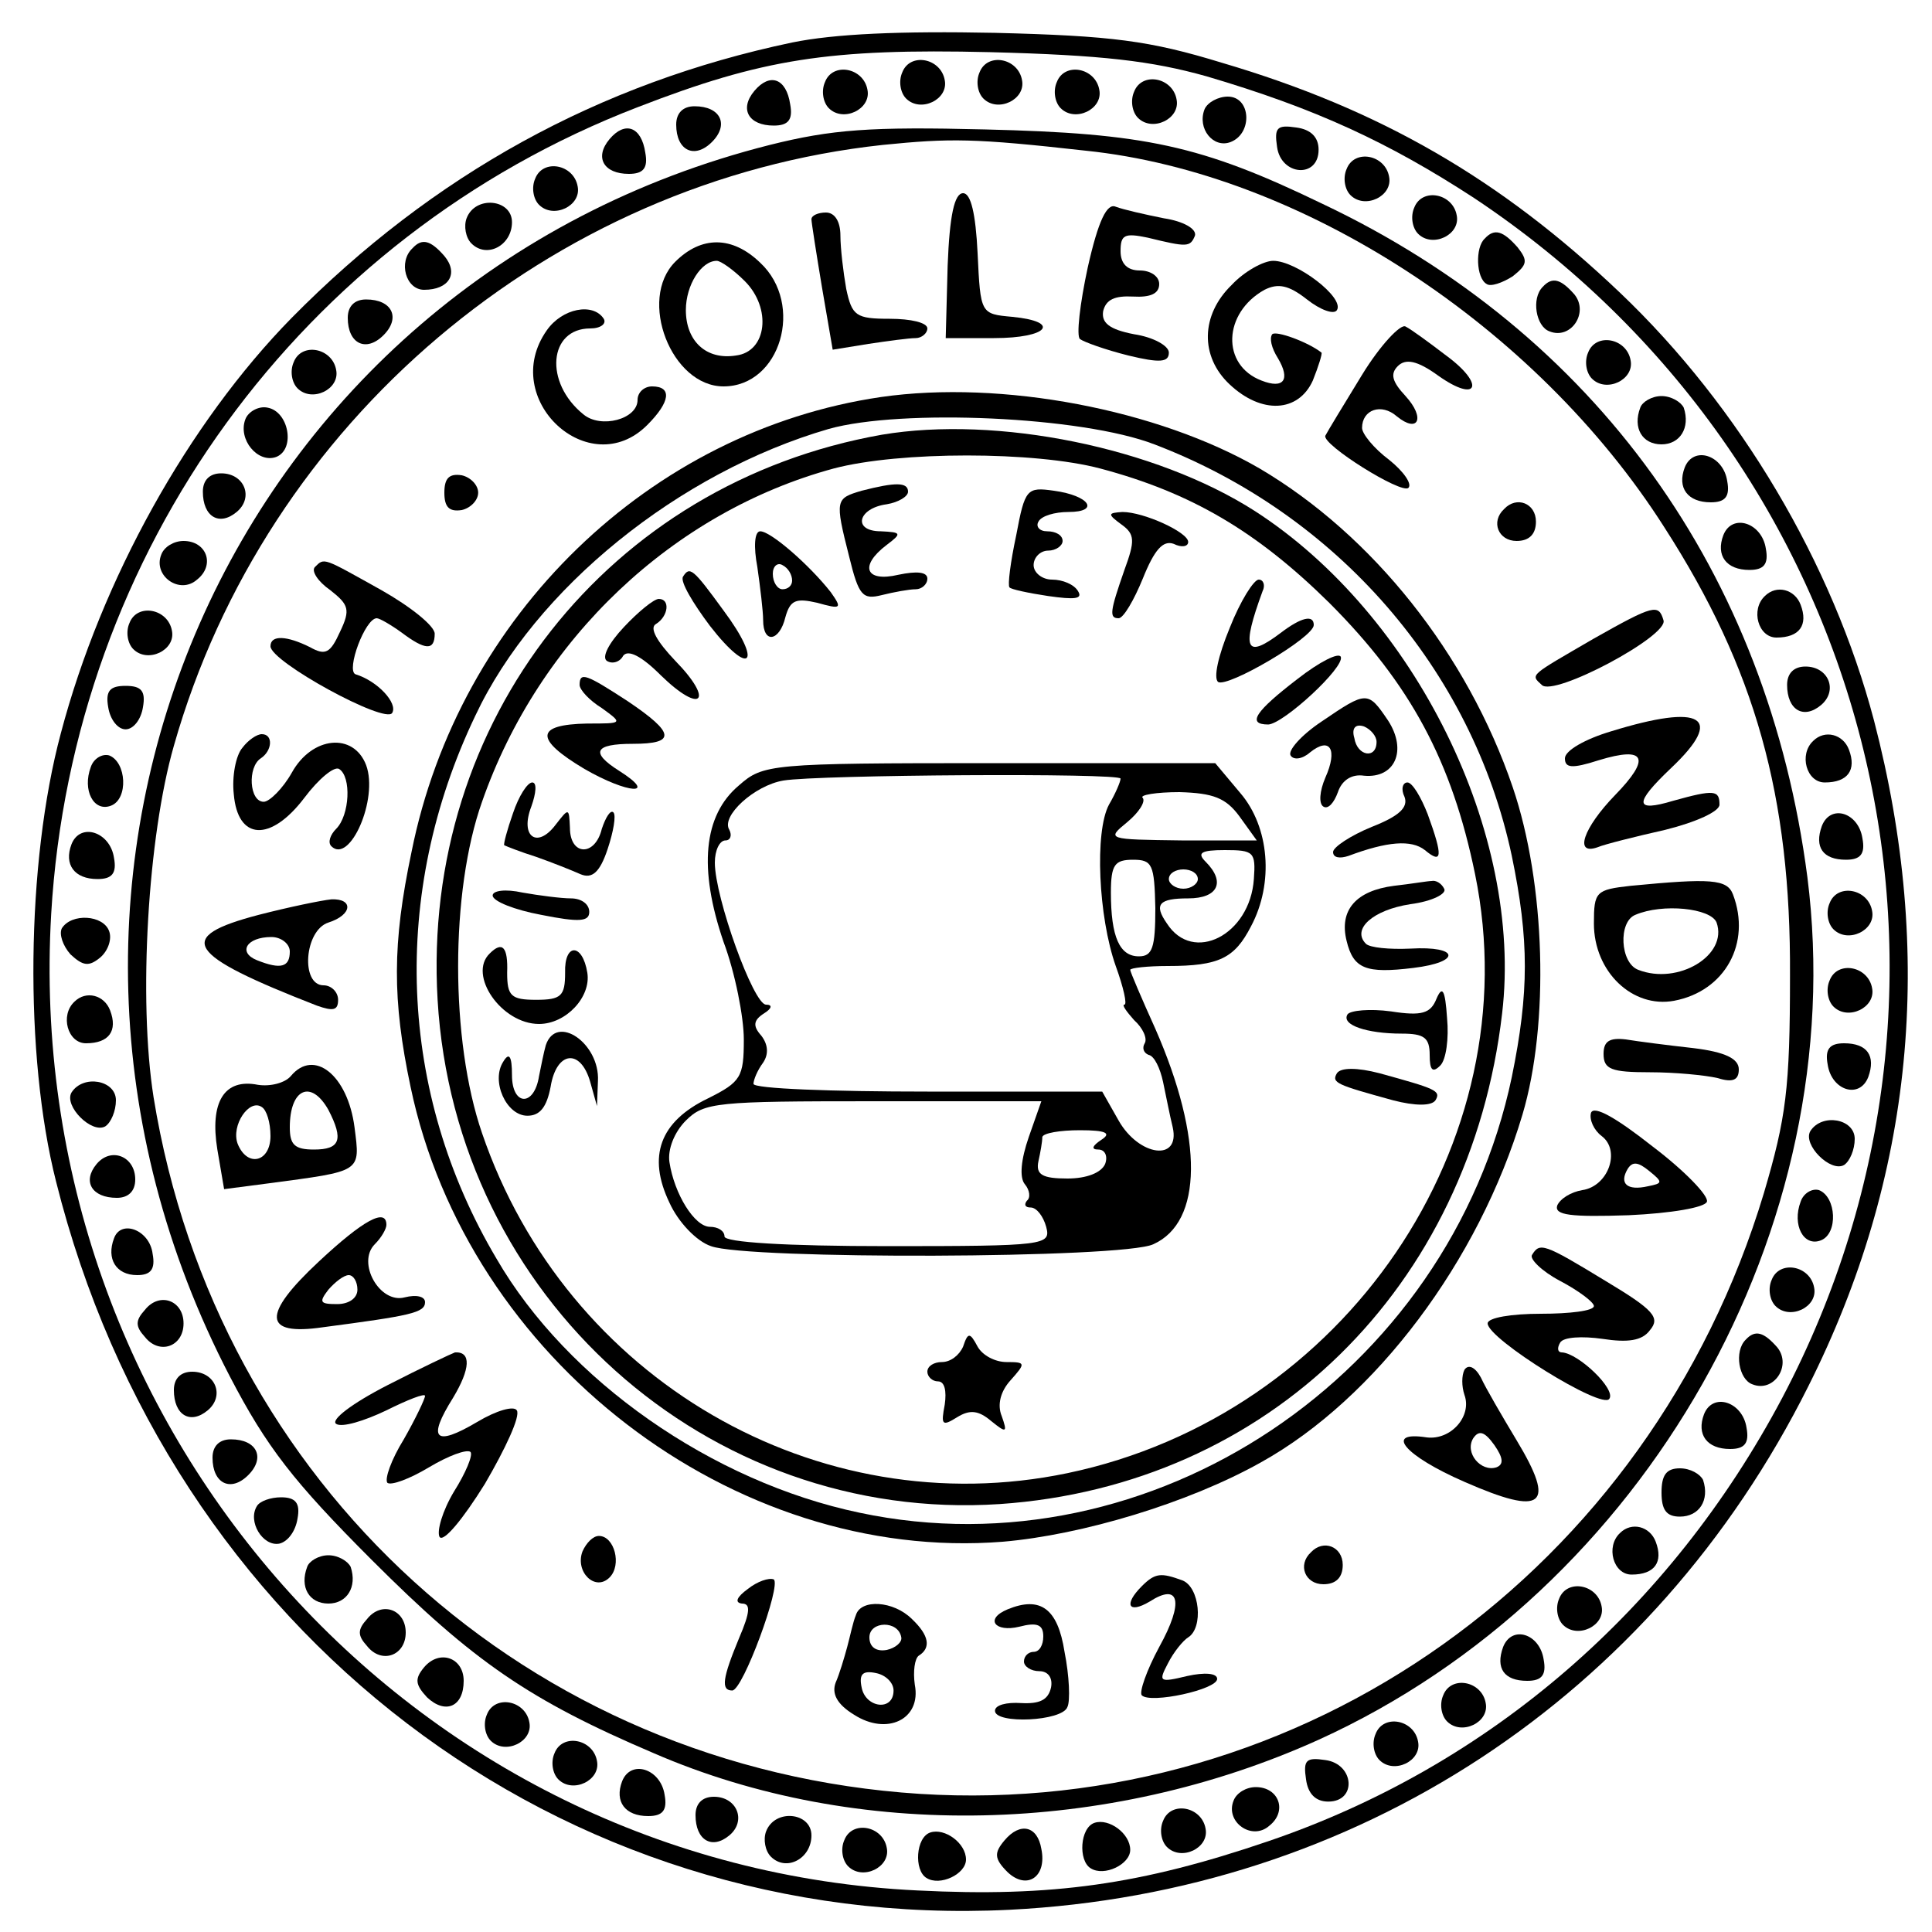 <?xml version="1.0" standalone="no"?>
<!DOCTYPE svg PUBLIC "-//W3C//DTD SVG 20010904//EN"
 "http://www.w3.org/TR/2001/REC-SVG-20010904/DTD/svg10.dtd">
<svg version="1.0" xmlns="http://www.w3.org/2000/svg"
 width="200pt" height="200pt" viewBox="0 0 200 200"
 preserveAspectRatio="xMidYMid meet">

<g transform="translate(0,200) scale(0.1,-0.1)"
fill="#000000" stroke="none">
<path d="M820 1956 c-200 -42 -372 -137 -518 -285 -107 -109 -197 -271 -239
-430 -36 -134 -38 -334 -5 -464 117 -468 523 -777 987 -754 359 18 666 220
827 542 109 217 131 447 68 689 -43 163 -139 325 -263 443 -124 118 -249 190
-412 238 -75 23 -114 28 -235 31 -98 2 -166 -1 -210 -10z m429 -35 c112 -33
188 -68 277 -126 412 -274 549 -806 319 -1242 -116 -219 -303 -381 -532 -459
-132 -45 -224 -58 -363 -51 -525 25 -928 480 -897 1011 22 375 259 701 607
835 129 50 198 61 365 57 116 -3 167 -9 224 -25z"/>
<path d="M934 1925 c-4 -9 -2 -21 4 -27 15 -15 44 -1 40 19 -4 23 -36 29 -44
8z"/>
<path d="M1014 1925 c-4 -9 -2 -21 4 -27 15 -15 44 -1 40 19 -4 23 -36 29 -44
8z"/>
<path d="M854 1915 c-4 -9 -2 -21 4 -27 15 -15 44 -1 40 19 -4 23 -36 29 -44
8z"/>
<path d="M1094 1915 c-4 -9 -2 -21 4 -27 15 -15 44 -1 40 19 -4 23 -36 29 -44
8z"/>
<path d="M781 1906 c-16 -19 -6 -36 20 -36 15 0 20 6 17 22 -4 27 -21 33 -37
14z"/>
<path d="M1174 1905 c-4 -9 -2 -21 4 -27 15 -15 44 -1 40 19 -4 23 -36 29 -44
8z"/>
<path d="M1247 1887 c-8 -20 9 -41 27 -34 23 9 21 47 -3 47 -10 0 -21 -6 -24
-13z"/>
<path d="M700 1871 c0 -27 19 -36 37 -18 18 18 9 37 -18 37 -12 0 -19 -7 -19
-19z"/>
<path d="M631 1856 c-16 -19 -6 -36 20 -36 15 0 20 6 17 22 -4 27 -21 33 -37
14z"/>
<path d="M797 1850 c-559 -141 -829 -756 -559 -1275 38 -73 66 -109 147 -190
105 -105 163 -145 292 -200 210 -91 469 -85 688 14 339 154 552 531 506 893
-41 315 -219 563 -502 697 -126 61 -184 73 -349 77 -119 3 -159 0 -223 -16z
m327 -6 c223 -23 466 -181 599 -390 94 -146 131 -278 130 -464 0 -117 -4 -147
-27 -225 -118 -392 -477 -647 -874 -622 -404 26 -728 320 -793 721 -16 101 -6
270 21 364 95 335 390 585 734 622 70 7 94 7 210 -6z"/>
<path d="M981 1725 l-2 -75 50 0 c56 0 70 17 19 22 -33 3 -33 3 -36 66 -2 41
-7 62 -15 62 -9 0 -14 -23 -16 -75z"/>
<path d="M1126 1723 c-8 -37 -12 -71 -8 -74 4 -3 26 -11 50 -17 33 -8 42 -7
42 3 0 7 -16 16 -36 19 -26 5 -34 12 -32 24 3 12 12 16 31 15 18 -1 27 3 27
13 0 8 -9 14 -20 14 -13 0 -20 7 -20 20 0 17 4 19 28 14 41 -10 44 -10 49 2 2
7 -12 15 -32 18 -20 4 -42 9 -50 12 -9 4 -18 -14 -29 -63z"/>
<path d="M840 1773 c0 -3 5 -35 11 -71 l11 -64 37 6 c20 3 42 6 49 6 6 0 12 5
12 10 0 6 -17 10 -39 10 -35 0 -39 3 -45 31 -3 17 -6 42 -6 55 0 15 -6 24 -15
24 -8 0 -15 -3 -15 -7z"/>
<path d="M699 1729 c-39 -39 -4 -129 50 -129 59 0 84 85 38 128 -29 28 -61 28
-88 1z m72 -20 c28 -28 23 -73 -9 -77 -31 -5 -52 15 -52 47 0 26 16 51 32 51
4 0 17 -9 29 -21z"/>
<path d="M1275 1705 c-32 -31 -33 -74 -2 -103 33 -31 71 -29 86 4 6 15 10 28
9 29 -14 11 -47 23 -51 19 -3 -4 -1 -14 6 -25 13 -22 6 -32 -17 -23 -42 16
-40 70 3 94 14 7 25 5 44 -10 14 -11 28 -16 31 -11 8 13 -42 51 -66 51 -10 0
-30 -11 -43 -25z"/>
<path d="M566 1658 c-50 -71 44 -158 104 -98 24 24 26 40 5 40 -8 0 -15 -6
-15 -14 0 -20 -38 -30 -56 -15 -41 33 -36 89 7 89 11 0 17 5 14 10 -11 17 -43
11 -59 -12z"/>
<path d="M1410 1612 c-19 -31 -36 -59 -38 -63 -4 -9 79 -61 86 -54 4 4 -5 17
-20 29 -16 12 -28 27 -28 33 0 19 20 26 36 12 22 -18 30 -2 9 21 -14 15 -16
23 -8 31 8 8 20 6 42 -10 41 -29 49 -9 8 21 -17 13 -36 27 -42 30 -5 3 -26
-19 -45 -50z"/>
<path d="M912 1589 c-239 -35 -437 -226 -486 -471 -20 -95 -20 -153 -1 -243
59 -282 334 -493 613 -471 82 7 192 40 267 82 119 66 226 209 271 360 28 94
24 239 -10 339 -47 138 -145 261 -262 330 -105 61 -267 92 -392 74z m283 -49
c189 -72 329 -233 370 -426 18 -87 18 -141 0 -229 -65 -309 -373 -515 -675
-451 -153 32 -303 137 -376 263 -102 172 -110 378 -22 562 62 132 211 252 366
297 75 21 262 13 337 -16z"/>
<path d="M913 1550 c-283 -50 -477 -296 -460 -585 18 -308 279 -542 582 -522
278 19 487 224 520 508 22 186 -90 413 -256 520 -103 66 -267 99 -386 79z
m226 -35 c94 -25 162 -65 237 -139 84 -84 127 -164 151 -281 57 -278 -135
-560 -422 -620 -259 -54 -519 97 -606 352 -33 96 -33 250 0 343 59 169 198
300 364 345 68 18 208 18 276 0z"/>
<path d="M892 1492 c-27 -8 -28 -9 -13 -68 10 -41 14 -45 34 -40 12 3 28 6 35
6 6 0 12 5 12 11 0 7 -11 8 -30 4 -34 -8 -41 9 -12 31 16 12 15 13 -6 14 -30
0 -24 24 6 28 12 2 22 8 22 13 0 10 -13 10 -48 1z"/>
<path d="M1052 1446 c-6 -28 -9 -52 -7 -54 1 -2 20 -6 40 -9 28 -4 36 -3 31 5
-4 7 -16 12 -27 12 -10 0 -19 7 -19 15 0 8 7 15 15 15 8 0 15 5 15 10 0 6 -7
10 -16 10 -8 0 -12 5 -9 10 3 6 17 10 31 10 33 0 22 17 -15 22 -28 4 -30 2
-39 -46z"/>
<path d="M1161 1457 c14 -10 14 -17 3 -47 -15 -43 -16 -50 -6 -50 5 0 16 19
25 41 12 30 21 40 32 36 8 -4 15 -3 15 2 0 10 -46 31 -68 31 -15 -1 -16 -2 -1
-13z"/>
<path d="M784 1413 c3 -21 6 -46 6 -55 0 -25 17 -22 23 3 5 18 11 20 33 15 25
-7 26 -6 14 11 -22 28 -62 63 -73 63 -6 0 -7 -16 -3 -37z m36 -14 c0 -5 -4 -9
-10 -9 -5 0 -10 7 -10 16 0 8 5 12 10 9 6 -3 10 -10 10 -16z"/>
<path d="M707 1403 c-3 -5 10 -27 28 -51 42 -54 55 -39 14 16 -32 44 -35 46
-42 35z"/>
<path d="M1273 1350 c-12 -29 -17 -52 -12 -56 10 -6 99 46 99 59 0 11 -13 8
-34 -8 -37 -28 -41 -17 -19 43 3 6 1 12 -4 12 -5 0 -19 -22 -30 -50z"/>
<path d="M646 1351 c-16 -17 -23 -31 -18 -35 6 -4 14 -1 17 5 5 7 19 0 39 -20
42 -41 56 -27 15 15 -19 20 -27 34 -20 38 13 8 15 26 3 26 -5 0 -21 -13 -36
-29z"/>
<path d="M1343 1297 c-43 -33 -53 -47 -30 -47 16 1 79 59 75 70 -2 5 -22 -5
-45 -23z"/>
<path d="M600 1291 c0 -5 10 -16 23 -24 22 -16 22 -16 -15 -16 -54 -1 -55 -16
-3 -47 45 -26 77 -28 36 -2 -30 19 -26 28 14 28 45 0 44 11 -5 44 -43 28 -50
31 -50 17z"/>
<path d="M1368 1253 c-21 -14 -35 -30 -32 -35 3 -5 12 -4 20 3 21 17 29 3 16
-26 -6 -14 -7 -27 -2 -30 5 -3 11 4 15 15 4 12 14 19 27 17 32 -3 45 26 25 57
-21 31 -22 31 -69 -1z m57 -21 c0 -18 -20 -15 -23 4 -3 10 1 15 10 12 7 -3 13
-10 13 -16z"/>
<path d="M765 1187 c-37 -31 -42 -86 -16 -162 12 -32 21 -78 21 -101 0 -39 -3
-44 -37 -61 -50 -24 -63 -60 -40 -108 9 -20 28 -40 43 -45 37 -14 427 -13 458
2 51 23 52 109 2 223 -14 31 -26 59 -26 61 0 2 18 4 39 4 53 0 69 8 86 41 24
45 19 103 -11 138 l-26 31 -233 0 c-228 0 -235 -1 -260 -23z m395 7 c0 -3 -5
-15 -12 -27 -15 -28 -11 -116 7 -167 8 -22 12 -40 9 -40 -3 0 2 -7 10 -16 9
-8 14 -19 11 -24 -3 -5 -1 -10 4 -12 6 -1 12 -14 15 -28 3 -14 7 -35 10 -47 8
-36 -35 -30 -56 7 l-17 30 -181 0 c-99 0 -180 3 -180 8 0 4 4 14 10 22 6 9 5
19 -2 28 -9 10 -8 16 3 23 8 5 9 9 2 9 -13 0 -53 111 -53 147 0 13 5 23 11 23
5 0 7 5 4 11 -9 14 26 46 56 51 36 6 349 8 349 2z m123 -39 l18 -25 -78 0
c-77 1 -78 1 -56 19 12 10 19 21 16 25 -4 3 14 6 38 6 35 -1 48 -6 62 -25z
m15 -65 c-4 -58 -63 -88 -90 -46 -14 20 -8 26 22 26 31 0 39 17 18 38 -9 9 -5
12 20 12 30 0 32 -2 30 -30z m-102 -30 c0 -41 -3 -50 -17 -50 -20 0 -29 20
-29 66 0 29 4 34 23 34 20 0 22 -5 23 -50z m44 30 c0 -5 -7 -10 -15 -10 -8 0
-15 5 -15 10 0 6 7 10 15 10 8 0 15 -4 15 -10z m-175 -267 c-8 -23 -10 -42 -4
-49 5 -6 6 -14 2 -17 -3 -4 -2 -7 4 -7 6 0 13 -9 16 -20 5 -19 0 -20 -164 -20
-106 0 -169 4 -169 10 0 6 -7 10 -15 10 -16 0 -37 34 -42 67 -2 13 5 31 17 43
19 19 32 20 194 20 l174 0 -13 -37z m75 -3 c-9 -6 -11 -10 -3 -10 7 0 10 -7 7
-15 -4 -9 -19 -15 -39 -15 -26 0 -33 4 -30 18 2 9 4 20 4 25 1 4 18 7 39 7 27
0 33 -3 22 -10z"/>
<path d="M531 1158 c-6 -17 -10 -32 -9 -33 2 -1 17 -7 33 -12 17 -6 37 -14 46
-18 12 -5 20 2 28 26 6 18 9 35 6 38 -3 3 -8 -5 -12 -17 -7 -29 -33 -28 -33 1
-1 21 -1 21 -15 3 -19 -25 -37 -12 -25 19 5 14 6 25 1 25 -5 0 -14 -14 -20
-32z"/>
<path d="M1454 1175 c4 -11 -6 -20 -34 -31 -22 -9 -40 -21 -40 -26 0 -6 7 -7
16 -4 40 15 65 17 79 6 18 -15 19 -7 3 37 -7 18 -16 33 -21 33 -5 0 -7 -7 -3
-15z"/>
<path d="M1443 1083 c-39 -5 -57 -25 -49 -57 7 -29 20 -34 69 -28 50 6 48 23
-3 20 -22 -1 -42 1 -46 5 -15 15 7 35 46 41 23 3 38 11 35 16 -3 6 -9 9 -13 8
-4 0 -21 -3 -39 -5z"/>
<path d="M510 1073 c0 -6 23 -15 50 -20 40 -8 50 -7 50 3 0 8 -8 14 -19 14
-10 0 -33 3 -50 6 -18 4 -31 2 -31 -3z"/>
<path d="M507 1013 c-23 -22 12 -73 51 -73 28 0 54 28 50 53 -5 31 -24 31 -23
0 0 -24 -4 -28 -30 -28 -26 0 -30 4 -30 28 1 27 -5 33 -18 20z"/>
<path d="M1487 966 c-6 -15 -15 -18 -47 -13 -22 3 -42 1 -45 -3 -7 -11 20 -20
56 -20 23 0 29 -4 29 -22 0 -16 3 -19 11 -11 6 6 9 28 7 49 -2 30 -5 34 -11
20z"/>
<path d="M565 918 c-2 -7 -5 -22 -7 -32 -5 -32 -28 -31 -28 1 0 20 -3 24 -9
14 -13 -20 3 -56 25 -56 13 0 20 9 24 30 6 37 31 40 41 5 l7 -25 1 26 c2 39
-43 70 -54 37z"/>
<path d="M1384 889 c-6 -10 0 -12 58 -28 23 -6 40 -6 44 0 6 10 0 12 -58 28
-23 6 -40 6 -44 0z"/>
<path d="M997 606 c-4 -9 -13 -16 -22 -16 -8 0 -15 -4 -15 -10 0 -5 5 -10 11
-10 7 0 9 -10 7 -24 -4 -21 -3 -23 13 -13 13 8 22 7 35 -4 16 -13 17 -12 11 5
-5 12 -1 26 9 37 16 18 16 19 -4 19 -12 0 -25 7 -30 16 -8 15 -10 15 -15 0z"/>
<path d="M460 1490 c0 -15 5 -20 18 -18 9 2 17 10 17 18 0 8 -8 16 -17 18 -13
2 -18 -3 -18 -18z"/>
<path d="M1557 1473 c-14 -13 -6 -33 13 -33 13 0 20 7 20 20 0 19 -20 27 -33
13z"/>
<path d="M326 1413 c-4 -4 3 -15 16 -24 19 -15 21 -20 10 -43 -10 -22 -15 -25
-31 -16 -24 12 -41 13 -41 1 0 -16 119 -81 126 -69 6 10 -15 33 -38 40 -10 4
10 58 22 58 3 0 15 -7 26 -15 24 -18 34 -19 34 -1 0 8 -25 28 -55 45 -61 34
-59 34 -69 24z"/>
<path d="M1650 1339 c-67 -39 -66 -37 -54 -48 12 -13 132 51 126 67 -5 17 -10
16 -72 -19z"/>
<path d="M1668 1243 c-27 -8 -48 -20 -48 -28 0 -10 7 -11 35 -2 49 15 54 2 17
-36 -33 -34 -43 -63 -18 -54 7 3 39 11 70 18 32 8 56 19 56 26 0 15 -5 16 -48
4 -40 -12 -41 -3 -2 34 56 53 32 67 -62 38z"/>
<path d="M251 1226 c-7 -8 -11 -30 -9 -48 4 -48 38 -50 73 -4 15 20 31 33 36
30 13 -8 11 -48 -3 -62 -6 -6 -9 -14 -5 -18 19 -19 49 49 36 84 -13 34 -56 30
-77 -8 -9 -16 -23 -30 -29 -30 -15 0 -17 36 -3 45 12 8 13 25 1 25 -5 0 -14
-6 -20 -14z"/>
<path d="M1688 1083 c-36 -4 -38 -6 -38 -39 0 -50 40 -88 83 -80 53 10 80 60
61 110 -6 16 -23 17 -106 9z m89 -38 c12 -34 -40 -65 -81 -49 -19 7 -21 50 -3
57 28 12 78 7 84 -8z"/>
<path d="M268 1053 c-88 -23 -76 -41 60 -94 17 -6 22 -5 22 6 0 8 -7 15 -15
15 -24 0 -20 57 5 65 25 8 26 25 3 24 -10 -1 -44 -8 -75 -16z m32 -38 c0 -16
-9 -19 -34 -9 -20 8 -11 24 15 24 10 0 19 -7 19 -15z"/>
<path d="M1660 909 c0 -16 8 -19 48 -19 26 0 57 -3 70 -6 16 -5 22 -2 22 9 0
11 -14 18 -47 22 -27 3 -58 7 -70 9 -17 2 -23 -2 -23 -15z"/>
<path d="M301 886 c-6 -7 -21 -11 -34 -9 -35 7 -50 -18 -42 -67 l7 -41 46 6
c97 13 95 11 89 58 -7 54 -42 82 -66 53z m39 -35 c16 -31 12 -41 -15 -41 -20
0 -25 5 -25 23 0 40 22 50 40 18z m-60 -27 c0 -27 -24 -33 -34 -8 -7 19 12 47
25 38 5 -3 9 -16 9 -30z"/>
<path d="M1647 848 c-2 -7 3 -18 11 -24 20 -15 7 -52 -20 -56 -12 -2 -23 -9
-26 -16 -3 -10 14 -12 74 -10 44 2 79 8 81 14 2 6 -23 32 -56 57 -38 30 -61
43 -64 35z m59 -76 c-22 -5 -30 3 -21 18 5 8 11 7 22 -2 15 -12 14 -13 -1 -16z"/>
<path d="M330 694 c-59 -55 -58 -77 4 -68 91 12 106 15 106 26 0 6 -9 8 -21 5
-26 -7 -50 36 -31 55 7 7 12 16 12 20 0 18 -24 5 -70 -38z m40 -29 c0 -9 -9
-15 -21 -15 -18 0 -19 2 -9 15 7 8 16 15 21 15 5 0 9 -7 9 -15z"/>
<path d="M1586 701 c-3 -4 10 -17 29 -27 19 -10 35 -22 35 -26 0 -5 -25 -8
-55 -8 -30 0 -55 -4 -55 -10 0 -16 119 -90 126 -78 7 10 -32 47 -49 48 -5 0
-5 5 -2 10 3 6 23 7 44 4 26 -4 41 -2 49 9 11 13 4 21 -46 51 -64 39 -68 40
-76 27z"/>
<path d="M401 566 c-37 -19 -59 -36 -53 -40 6 -4 29 3 52 14 22 11 40 18 40
15 0 -3 -10 -24 -22 -45 -13 -21 -20 -41 -17 -45 4 -3 23 4 43 16 20 12 39 19
43 16 3 -3 -5 -22 -17 -41 -12 -20 -18 -41 -15 -47 4 -6 24 18 47 55 21 36 37
70 33 76 -3 5 -21 0 -41 -12 -44 -26 -52 -18 -25 25 18 30 19 48 2 47 -3 -1
-35 -16 -70 -34z"/>
<path d="M1516 582 c-3 -6 -3 -17 0 -26 8 -22 -14 -47 -39 -44 -45 7 -23 -19
39 -46 82 -36 95 -25 54 43 -15 25 -32 54 -37 65 -6 11 -13 14 -17 8z m33
-101 c-16 -5 -33 15 -24 30 6 9 12 7 22 -7 9 -13 10 -20 2 -23z"/>
<path d="M603 394 c-8 -21 13 -42 28 -27 13 13 5 43 -11 43 -6 0 -13 -7 -17
-16z"/>
<path d="M1357 393 c-14 -13 -6 -33 13 -33 13 0 20 7 20 20 0 19 -20 27 -33
13z"/>
<path d="M774 355 c-11 -8 -14 -14 -6 -15 9 0 9 -8 -3 -36 -17 -41 -19 -54 -7
-54 11 0 51 109 43 115 -5 2 -17 -2 -27 -10z"/>
<path d="M1182 358 c-19 -19 -14 -29 8 -16 31 20 36 0 10 -47 -13 -24 -21 -47
-18 -50 9 -9 78 6 78 17 0 6 -13 7 -31 3 -29 -7 -30 -6 -20 13 6 12 16 24 21
27 16 10 12 52 -6 59 -22 8 -28 8 -42 -6z"/>
<path d="M886 328 c-3 -7 -6 -22 -9 -33 -3 -11 -8 -28 -12 -37 -4 -11 1 -22
19 -33 34 -22 70 -5 63 31 -2 14 0 27 4 30 13 8 11 21 -7 38 -19 19 -53 21
-58 4z m47 -23 c1 -5 -6 -11 -15 -13 -11 -2 -18 3 -18 13 0 17 30 18 33 0z
m-8 -55 c0 -22 -29 -18 -33 3 -3 14 1 18 15 15 10 -2 18 -10 18 -18z"/>
<path d="M1043 334 c-24 -10 -13 -24 12 -18 19 5 25 2 25 -10 0 -9 -4 -16 -10
-16 -5 0 -10 -4 -10 -10 0 -5 7 -10 16 -10 9 0 14 -7 12 -17 -3 -13 -12 -17
-31 -16 -15 1 -27 -2 -27 -8 0 -14 70 -11 75 4 3 6 2 32 -3 57 -7 45 -25 58
-59 44z"/>
<path d="M1322 1848 c4 -30 43 -33 43 -3 0 13 -8 21 -23 23 -20 3 -23 0 -20
-20z"/>
<path d="M1394 1825 c-4 -9 -2 -21 4 -27 15 -15 44 -1 40 19 -4 23 -36 29 -44
8z"/>
<path d="M554 1815 c-4 -9 -2 -21 4 -27 15 -15 44 -1 40 19 -4 23 -36 29 -44
8z"/>
<path d="M1464 1785 c-4 -9 -2 -21 4 -27 15 -15 44 -1 40 19 -4 23 -36 29 -44
8z"/>
<path d="M483 1774 c-3 -8 -1 -20 5 -26 16 -16 42 -2 42 22 0 24 -38 28 -47 4z"/>
<path d="M1537 1753 c-10 -9 -9 -41 2 -47 4 -3 16 1 27 8 15 12 16 16 5 30
-15 17 -24 20 -34 9z"/>
<path d="M427 1743 c-15 -14 -7 -43 12 -43 26 0 36 17 21 35 -14 16 -23 19
-33 8z"/>
<path d="M1597 1703 c-12 -12 -7 -41 7 -46 22 -9 41 19 26 38 -14 16 -23 19
-33 8z"/>
<path d="M360 1671 c0 -27 19 -36 37 -18 18 18 9 37 -18 37 -12 0 -19 -7 -19
-19z"/>
<path d="M1644 1635 c-4 -9 -2 -21 4 -27 15 -15 44 -1 40 19 -4 23 -36 29 -44
8z"/>
<path d="M304 1625 c-4 -9 -2 -21 4 -27 15 -15 44 -1 40 19 -4 23 -36 29 -44
8z"/>
<path d="M1698 1578 c-8 -21 2 -38 22 -38 19 0 30 17 23 38 -3 6 -13 12 -23
12 -10 0 -20 -6 -22 -12z"/>
<path d="M254 1566 c-8 -21 13 -46 32 -39 20 8 13 47 -9 51 -9 2 -20 -4 -23
-12z"/>
<path d="M1744 1516 c-8 -21 3 -36 27 -36 15 0 20 6 17 22 -4 27 -35 37 -44
14z"/>
<path d="M210 1491 c0 -26 17 -36 35 -21 18 15 8 40 -16 40 -12 0 -19 -7 -19
-19z"/>
<path d="M1784 1446 c-8 -21 3 -36 27 -36 15 0 20 6 17 22 -4 27 -35 37 -44
14z"/>
<path d="M167 1426 c-9 -22 19 -42 37 -26 19 15 10 40 -14 40 -10 0 -20 -6
-23 -14z"/>
<path d="M1827 1383 c-15 -14 -7 -43 12 -43 24 0 33 13 25 34 -6 16 -25 21
-37 9z"/>
<path d="M134 1355 c-4 -9 -2 -21 4 -27 15 -15 44 -1 40 19 -4 23 -36 29 -44
8z"/>
<path d="M1850 1291 c0 -26 17 -36 35 -21 18 15 8 40 -16 40 -12 0 -19 -7 -19
-19z"/>
<path d="M112 1268 c2 -13 10 -23 18 -23 8 0 16 10 18 23 3 17 -2 22 -18 22
-16 0 -21 -5 -18 -22z"/>
<path d="M1877 1233 c-15 -14 -7 -43 12 -43 24 0 33 13 25 34 -6 16 -25 21
-37 9z"/>
<path d="M94 1206 c-9 -24 3 -47 21 -40 18 7 16 45 -2 52 -7 2 -16 -3 -19 -12z"/>
<path d="M1886 1145 c-8 -22 1 -35 25 -35 15 0 20 6 17 22 -4 27 -33 36 -42
13z"/>
<path d="M74 1126 c-8 -21 3 -36 27 -36 15 0 20 6 17 22 -4 27 -35 37 -44 14z"/>
<path d="M1894 1065 c-4 -9 -2 -21 4 -27 15 -15 44 -1 40 19 -4 23 -36 29 -44
8z"/>
<path d="M64 1039 c-3 -6 1 -18 9 -27 13 -12 19 -13 31 -3 8 7 12 19 9 27 -6
17 -39 19 -49 3z"/>
<path d="M1894 985 c-4 -9 -2 -21 4 -27 15 -15 44 -1 40 19 -4 23 -36 29 -44
8z"/>
<path d="M77 963 c-15 -14 -7 -43 12 -43 24 0 33 13 25 34 -6 16 -25 21 -37 9z"/>
<path d="M1892 898 c4 -27 33 -36 42 -13 8 22 -1 35 -25 35 -15 0 -20 -6 -17
-22z"/>
<path d="M74 869 c-8 -14 21 -43 35 -35 6 4 11 16 11 27 0 21 -34 27 -46 8z"/>
<path d="M1874 829 c-8 -14 21 -43 35 -35 6 4 11 16 11 27 0 21 -34 27 -46 8z"/>
<path d="M100 795 c-15 -18 -5 -35 21 -35 12 0 19 7 19 19 0 24 -25 34 -40 16z"/>
<path d="M1864 756 c-9 -24 3 -47 21 -40 18 7 16 45 -2 52 -7 2 -16 -3 -19
-12z"/>
<path d="M118 718 c-8 -21 2 -38 24 -38 14 0 19 6 16 22 -3 25 -33 36 -40 16z"/>
<path d="M1834 675 c-4 -9 -2 -21 4 -27 15 -15 44 -1 40 19 -4 23 -36 29 -44
8z"/>
<path d="M150 644 c-10 -11 -10 -17 0 -28 15 -19 40 -10 40 14 0 24 -25 33
-40 14z"/>
<path d="M1807 613 c-12 -12 -7 -41 7 -46 22 -9 41 19 26 38 -14 16 -23 19
-33 8z"/>
<path d="M180 561 c0 -26 17 -36 35 -21 18 15 8 40 -16 40 -12 0 -19 -7 -19
-19z"/>
<path d="M1764 536 c-8 -21 3 -36 27 -36 15 0 20 6 17 22 -4 27 -35 37 -44 14z"/>
<path d="M220 491 c0 -27 19 -36 37 -18 18 18 9 37 -18 37 -12 0 -19 -7 -19
-19z"/>
<path d="M1720 455 c0 -18 5 -25 19 -25 20 0 31 17 24 38 -3 6 -13 12 -24 12
-14 0 -19 -7 -19 -25z"/>
<path d="M266 441 c-10 -16 6 -42 23 -39 9 2 17 13 19 26 3 16 -2 22 -17 22
-11 0 -22 -4 -25 -9z"/>
<path d="M1677 413 c-15 -14 -7 -43 12 -43 24 0 33 13 25 34 -6 16 -25 21 -37
9z"/>
<path d="M318 378 c-8 -21 2 -38 22 -38 19 0 30 17 23 38 -3 6 -13 12 -23 12
-10 0 -20 -6 -22 -12z"/>
<path d="M1614 345 c-4 -9 -2 -21 4 -27 15 -15 44 -1 40 19 -4 23 -36 29 -44
8z"/>
<path d="M380 324 c-10 -11 -10 -17 0 -28 15 -19 40 -10 40 14 0 24 -25 33
-40 14z"/>
<path d="M1556 295 c-8 -22 1 -35 25 -35 15 0 20 6 17 22 -4 27 -33 36 -42 13z"/>
<path d="M439 274 c-10 -12 -9 -18 3 -31 19 -18 38 -10 38 17 0 24 -25 33 -41
14z"/>
<path d="M1494 245 c-4 -9 -2 -21 4 -27 15 -15 44 -1 40 19 -4 23 -36 29 -44
8z"/>
<path d="M504 225 c-4 -9 -2 -21 4 -27 15 -15 44 -1 40 19 -4 23 -36 29 -44 8z"/>
<path d="M1424 205 c-4 -9 -2 -21 4 -27 15 -15 44 -1 40 19 -4 23 -36 29 -44
8z"/>
<path d="M574 185 c-4 -9 -2 -21 4 -27 15 -15 44 -1 40 19 -4 23 -36 29 -44 8z"/>
<path d="M1352 158 c2 -15 10 -23 23 -23 30 0 27 39 -3 43 -20 3 -23 0 -20
-20z"/>
<path d="M644 156 c-8 -21 3 -36 27 -36 15 0 20 6 17 22 -4 27 -35 37 -44 14z"/>
<path d="M1277 136 c-9 -22 19 -42 37 -26 19 15 10 40 -14 40 -10 0 -20 -6
-23 -14z"/>
<path d="M720 121 c0 -26 17 -36 35 -21 18 15 8 40 -16 40 -12 0 -19 -7 -19
-19z"/>
<path d="M1204 115 c-4 -9 -2 -21 4 -27 15 -15 44 -1 40 19 -4 23 -36 29 -44
8z"/>
<path d="M793 104 c-3 -8 -1 -20 5 -26 16 -16 42 -2 42 22 0 24 -38 28 -47 4z"/>
<path d="M1133 113 c-15 -5 -17 -39 -4 -47 14 -9 41 4 41 19 0 17 -22 33 -37
28z"/>
<path d="M874 95 c-4 -9 -2 -21 4 -27 15 -15 44 -1 40 19 -4 23 -36 29 -44 8z"/>
<path d="M963 103 c-15 -5 -17 -39 -4 -47 14 -9 41 4 41 19 0 17 -22 33 -37
28z"/>
<path d="M1040 95 c-11 -13 -11 -19 3 -33 20 -19 41 -5 35 24 -4 24 -22 28
-38 9z"/>
</g>
</svg>
